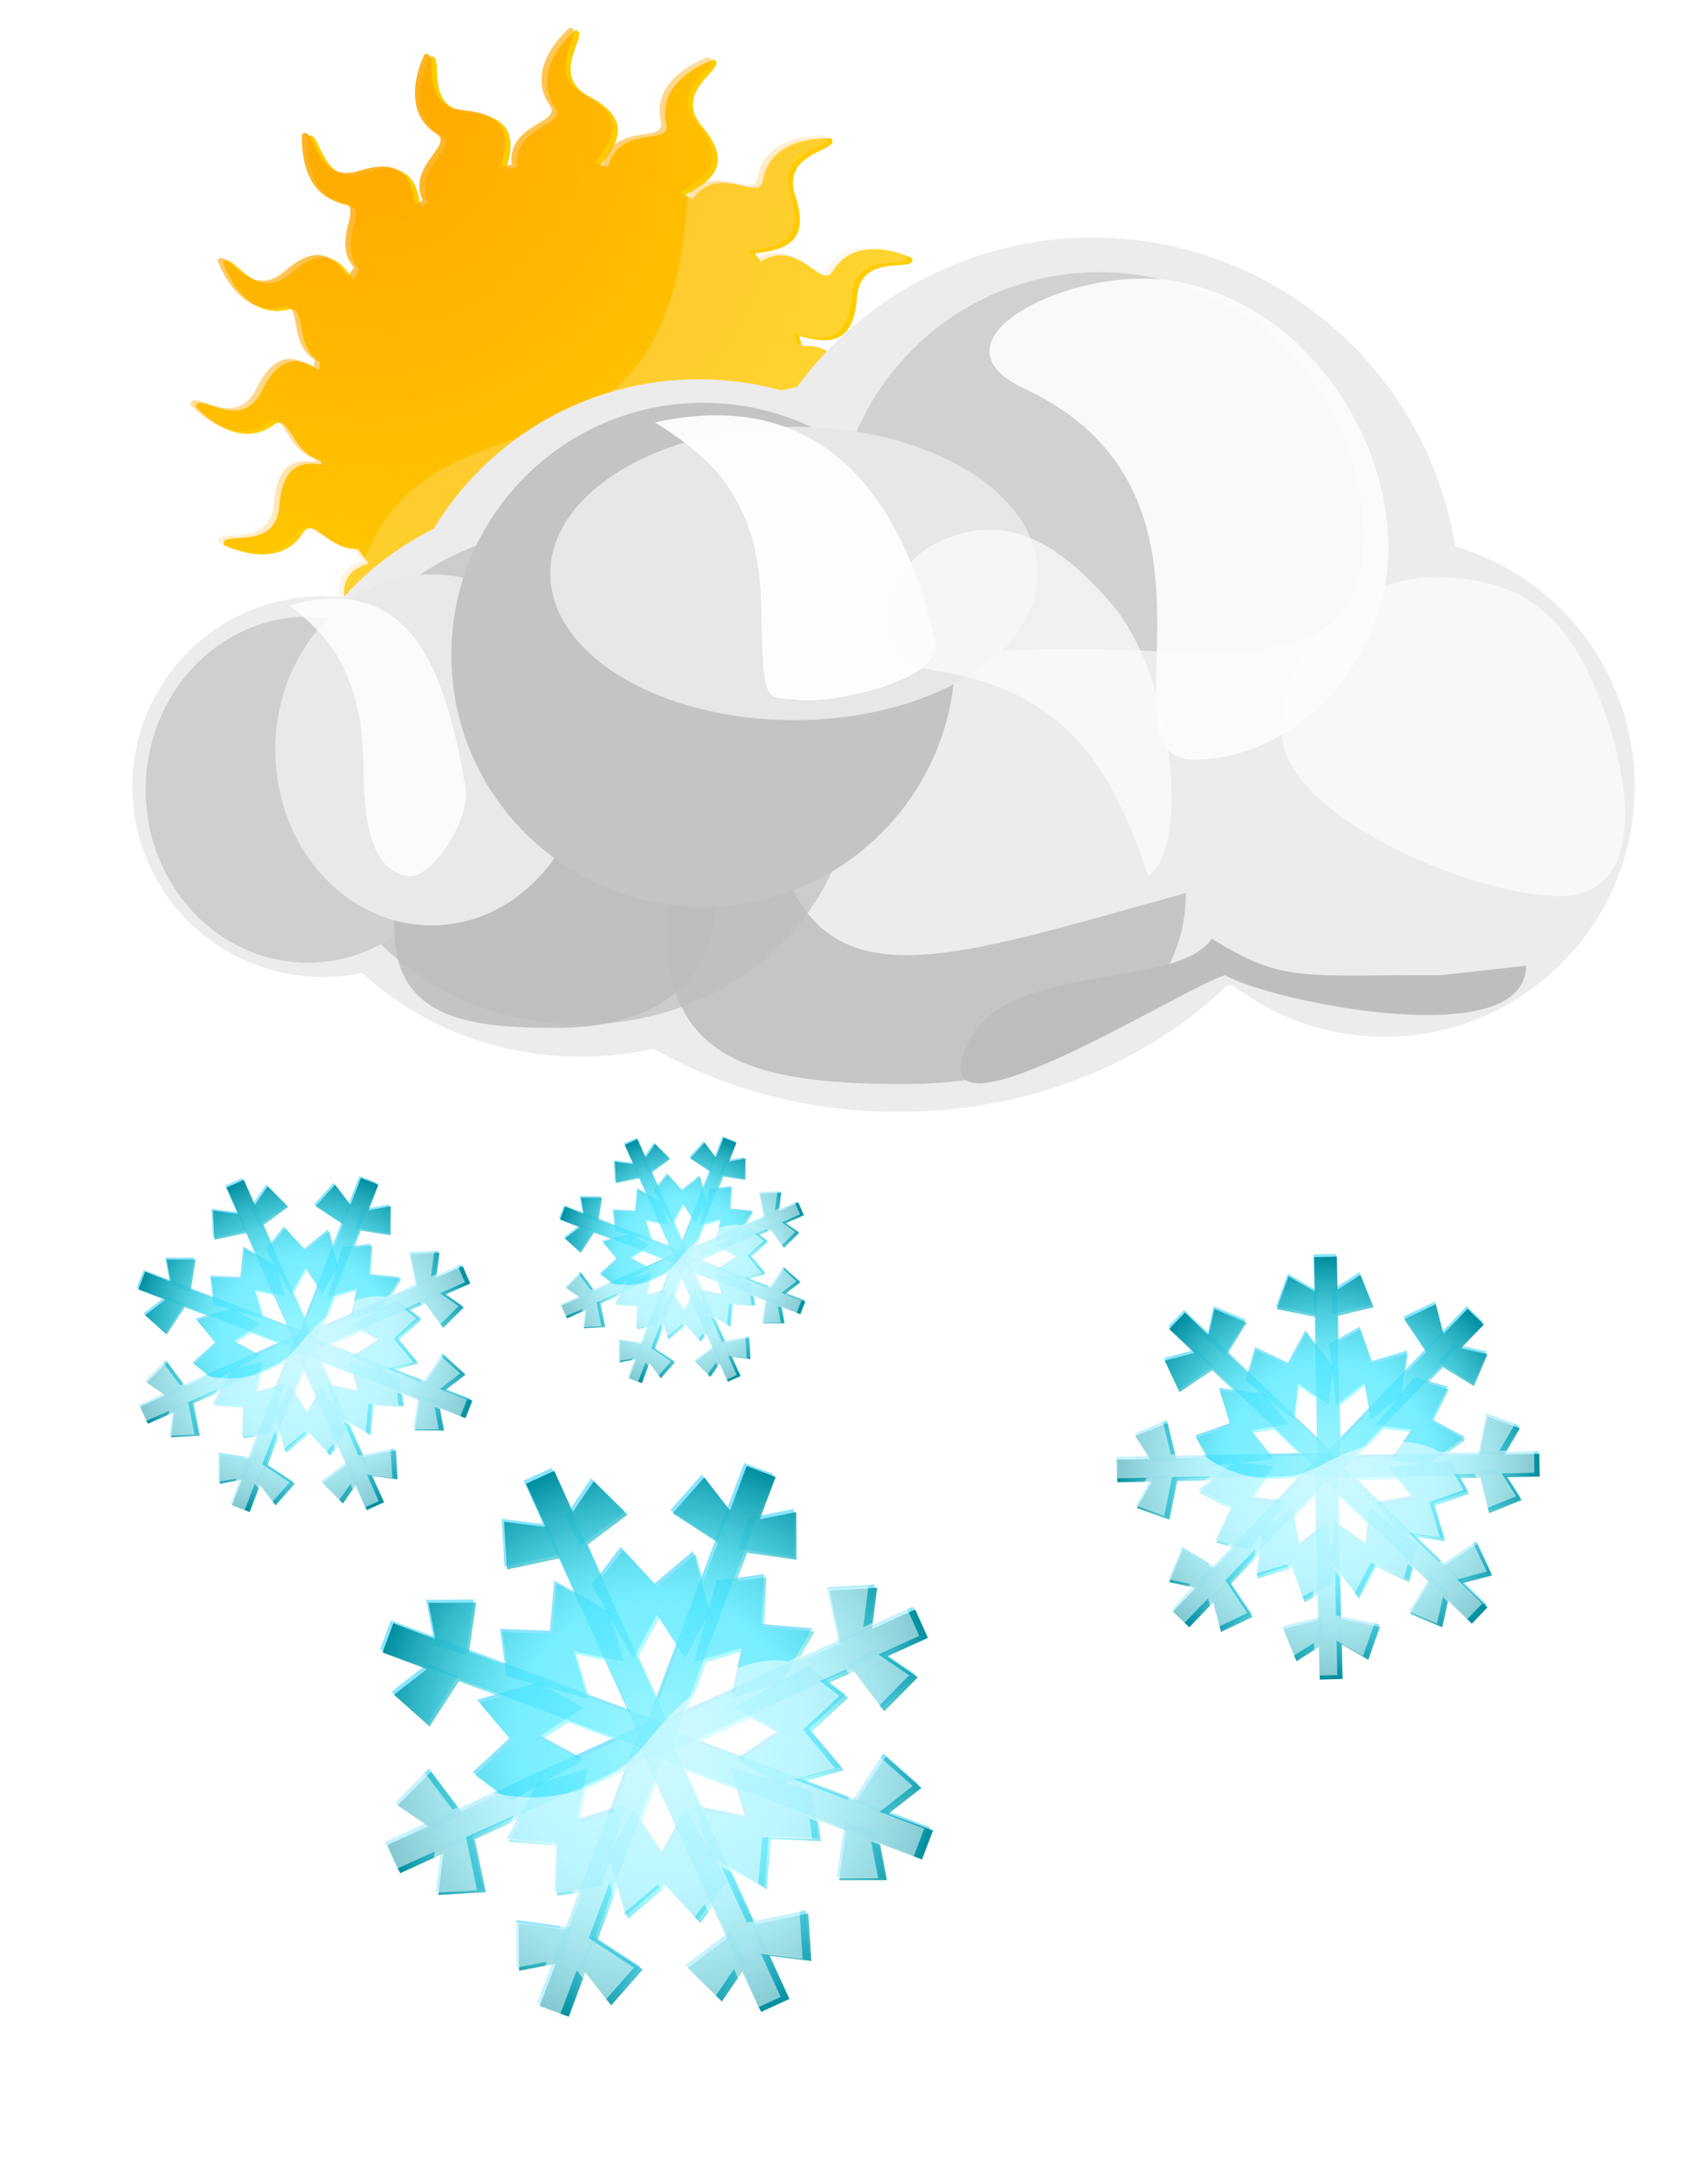 <svg width="21" height="27" viewBox="0 0 21 27" fill="none" xmlns="http://www.w3.org/2000/svg">
<g filter="url(#filter0_f_2_2469)">
<path d="M10.024 5.072C10.024 6.761 8.654 8.131 6.964 8.131C5.274 8.131 3.904 6.761 3.904 5.072C3.904 3.382 5.274 2.012 6.964 2.012C8.654 2.012 10.024 3.382 10.024 5.072V5.072Z" fill="#FFCC00"/>
<path d="M7.114 0.372C7.114 0.372 6.534 0.854 6.866 1.333C7.053 1.601 6.07 1.537 6.501 2.404C6.587 2.575 7.436 3.15 7.138 2.708C6.84 2.267 8.279 1.718 7.29 1.195C6.761 0.915 7.328 0.394 7.114 0.372L7.114 0.372Z" fill="#FFCC00"/>
<path d="M8.829 0.736C8.829 0.736 8.111 0.967 8.241 1.535C8.313 1.854 7.426 1.427 7.502 2.393C7.517 2.583 8.091 3.433 7.979 2.912C7.867 2.392 9.407 2.42 8.685 1.566C8.299 1.109 9.02 0.836 8.829 0.736H8.829Z" fill="#FFCC00"/>
<path d="M10.279 1.709C10.279 1.709 9.527 1.657 9.436 2.232C9.385 2.555 8.719 1.828 8.431 2.753C8.374 2.936 8.59 3.938 8.68 3.413C8.771 2.888 10.189 3.487 9.837 2.426C9.649 1.858 10.419 1.873 10.279 1.709L10.279 1.709Z" fill="#FFCC00"/>
<path d="M11.279 3.19C11.279 3.19 10.603 2.855 10.3 3.352C10.13 3.632 9.791 2.707 9.173 3.453C9.051 3.6 8.87 4.609 9.153 4.158C9.436 3.707 10.52 4.8 10.598 3.685C10.639 3.088 11.346 3.394 11.279 3.19L11.279 3.19Z" fill="#FFCC00"/>
<path d="M11.642 4.964C11.642 4.964 11.147 4.394 10.676 4.737C10.411 4.929 10.454 3.945 9.596 4.395C9.427 4.484 8.871 5.345 9.306 5.038C9.741 4.731 10.321 6.157 10.822 5.158C11.091 4.623 11.624 5.178 11.642 4.964H11.642Z" fill="#FFCC00"/>
<path d="M11.299 6.727C11.299 6.727 11.059 6.011 10.493 6.148C10.175 6.224 10.591 5.331 9.626 5.42C9.435 5.437 8.593 6.021 9.112 5.903C9.632 5.785 9.622 7.325 10.467 6.593C10.92 6.201 11.201 6.918 11.299 6.727V6.727Z" fill="#FFCC00"/>
<path d="M10.311 8.222C10.311 8.222 10.362 7.469 9.786 7.379C9.463 7.329 10.188 6.662 9.263 6.376C9.08 6.319 8.078 6.537 8.604 6.627C9.129 6.716 8.533 8.135 9.593 7.781C10.161 7.591 10.147 8.361 10.311 8.222V8.222Z" fill="#FFCC00"/>
<path d="M8.74 9.263C8.74 9.263 9.088 8.594 8.596 8.281C8.321 8.106 9.252 7.785 8.518 7.152C8.373 7.027 7.368 6.826 7.814 7.118C8.259 7.41 7.145 8.472 8.259 8.572C8.855 8.626 8.534 9.326 8.74 9.263L8.74 9.263Z" fill="#FFCC00"/>
<path d="M7.032 9.591C7.032 9.591 7.604 9.098 7.263 8.626C7.072 8.361 8.055 8.408 7.608 7.548C7.52 7.378 6.661 6.82 6.967 7.256C7.272 7.692 5.844 8.266 6.841 8.771C7.375 9.041 6.818 9.573 7.032 9.591V9.591Z" fill="#FFCC00"/>
<path d="M5.335 9.267C5.335 9.267 6.047 9.02 5.905 8.455C5.824 8.138 6.722 8.544 6.623 7.58C6.603 7.39 6.01 6.554 6.134 7.072C6.258 7.59 4.718 7.598 5.459 8.435C5.856 8.883 5.142 9.172 5.335 9.268L5.335 9.267Z" fill="#FFCC00"/>
<path d="M3.907 8.37C3.907 8.37 4.661 8.395 4.73 7.817C4.77 7.493 5.461 8.194 5.715 7.259C5.765 7.074 5.512 6.081 5.442 6.609C5.371 7.137 3.931 6.59 4.322 7.638C4.531 8.199 3.761 8.212 3.907 8.37H3.907Z" fill="#FFCC00"/>
<path d="M5.319 0.701C5.319 0.701 4.971 1.371 5.463 1.683C5.739 1.858 4.809 2.18 5.543 2.812C5.688 2.937 6.693 3.136 6.247 2.845C5.801 2.554 6.914 1.49 5.801 1.392C5.204 1.339 5.524 0.638 5.319 0.701L5.319 0.701Z" fill="#FFCC00"/>
<path d="M3.803 1.69C3.803 1.69 3.74 2.442 4.314 2.541C4.636 2.596 3.901 3.252 4.822 3.552C5.004 3.612 6.009 3.409 5.485 3.312C4.962 3.215 5.579 1.804 4.514 2.142C3.943 2.323 3.968 1.553 3.803 1.69L3.803 1.69Z" fill="#FFCC00"/>
<path d="M2.759 3.251C2.759 3.251 3.001 3.966 3.567 3.827C3.884 3.749 3.472 4.644 4.436 4.552C4.627 4.534 5.467 3.947 4.948 4.067C4.429 4.187 4.433 2.647 3.591 3.382C3.14 3.775 2.856 3.059 2.759 3.251V3.251Z" fill="#FFCC00"/>
<path d="M2.422 5.031C2.422 5.031 2.921 5.597 3.389 5.251C3.652 5.057 3.616 6.041 4.471 5.585C4.64 5.495 5.189 4.63 4.757 4.94C4.324 5.251 3.734 3.828 3.24 4.831C2.975 5.368 2.437 4.816 2.422 5.031L2.422 5.031Z" fill="#FFCC00"/>
<path d="M2.77 6.739C2.77 6.739 3.443 7.079 3.75 6.584C3.922 6.306 4.254 7.233 4.878 6.493C5.001 6.346 5.191 5.339 4.904 5.788C4.617 6.237 3.542 5.135 3.455 6.25C3.409 6.846 2.705 6.534 2.77 6.739L2.77 6.739Z" fill="#FFCC00"/>
</g>
<path d="M7.047 0.342C7.047 0.342 6.467 0.823 6.799 1.302C6.957 1.529 6.276 1.518 6.326 2.036C6.281 2.045 6.237 2.054 6.193 2.064C6.288 1.731 6.318 1.413 5.732 1.362C5.136 1.309 5.457 0.607 5.251 0.67C5.251 0.67 4.904 1.341 5.396 1.653C5.624 1.797 5.031 2.042 5.227 2.478C5.196 2.498 5.165 2.518 5.135 2.539C5.091 2.215 4.982 1.941 4.446 2.111C3.875 2.292 3.901 1.523 3.736 1.66C3.736 1.66 3.673 2.413 4.246 2.511C4.504 2.555 4.087 2.981 4.378 3.304C4.35 3.344 4.325 3.385 4.299 3.426C4.134 3.169 3.925 3.001 3.523 3.351C3.072 3.744 2.788 3.03 2.691 3.221C2.691 3.221 2.933 3.935 3.499 3.796C3.743 3.737 3.558 4.25 3.895 4.45C3.889 4.481 3.883 4.513 3.878 4.544C3.639 4.39 3.395 4.348 3.172 4.801C2.907 5.338 2.37 4.786 2.355 5C2.355 5 2.854 5.566 3.322 5.22C3.518 5.076 3.547 5.583 3.901 5.665C3.904 5.681 3.909 5.697 3.912 5.712C3.649 5.67 3.426 5.737 3.388 6.219C3.341 6.816 2.637 6.503 2.702 6.708C2.702 6.708 3.376 7.049 3.683 6.554C3.808 6.352 4.016 6.785 4.361 6.753C4.403 6.815 4.448 6.875 4.494 6.933C4.25 7.009 4.092 7.167 4.256 7.608C4.465 8.168 3.693 8.182 3.839 8.34C3.839 8.34 4.594 8.364 4.663 7.786C4.692 7.552 5.06 7.853 5.358 7.687C5.362 7.689 5.366 7.69 5.37 7.692C5.171 7.85 5.082 8.054 5.392 8.404C5.789 8.852 5.074 9.141 5.266 9.236C5.266 9.236 5.98 8.989 5.838 8.425C5.779 8.193 6.243 8.347 6.457 8.07C6.471 8.072 6.485 8.072 6.499 8.074C6.365 8.298 6.35 8.525 6.775 8.74C7.309 9.011 6.75 9.544 6.965 9.561C6.965 9.561 7.536 9.068 7.196 8.596C7.052 8.396 7.572 8.373 7.648 8.008C7.664 8.004 7.678 7.999 7.693 7.995C7.642 8.266 7.698 8.497 8.191 8.541C8.787 8.595 8.467 9.295 8.672 9.233C8.672 9.233 9.021 8.563 8.529 8.25C8.314 8.113 8.834 7.889 8.723 7.495C8.763 7.465 8.804 7.435 8.843 7.403C8.899 7.694 9.031 7.916 9.525 7.751C10.093 7.561 10.079 8.332 10.243 8.192C10.243 8.192 10.294 7.438 9.718 7.349C9.457 7.308 9.881 6.864 9.561 6.545C9.577 6.516 9.593 6.489 9.608 6.46C9.775 6.733 9.984 6.924 10.4 6.563C10.853 6.172 11.133 6.888 11.231 6.697C11.231 6.697 10.991 5.982 10.425 6.118C10.16 6.182 10.405 5.57 9.933 5.418C9.937 5.381 9.941 5.344 9.944 5.307C10.214 5.512 10.496 5.646 10.755 5.128C11.024 4.593 11.557 5.149 11.574 4.935C11.574 4.935 11.08 4.365 10.609 4.707C10.383 4.871 10.381 4.179 9.852 4.253C9.84 4.209 9.83 4.164 9.816 4.121C10.158 4.215 10.488 4.252 10.53 3.654C10.572 3.057 11.279 3.364 11.212 3.16C11.212 3.16 10.536 2.826 10.233 3.323C10.086 3.564 9.813 2.908 9.343 3.205C9.316 3.169 9.29 3.135 9.262 3.101C9.623 3.059 9.962 2.977 9.769 2.395C9.581 1.827 10.352 1.843 10.213 1.679C10.213 1.679 9.46 1.626 9.369 2.202C9.325 2.481 8.819 1.974 8.498 2.434C8.468 2.416 8.438 2.397 8.407 2.38C8.727 2.206 9.014 2.004 8.618 1.535C8.232 1.077 8.953 0.806 8.762 0.706C8.762 0.706 8.043 0.937 8.173 1.505C8.235 1.779 7.589 1.502 7.455 2.034C7.421 2.028 7.388 2.021 7.354 2.016C7.581 1.738 7.759 1.448 7.224 1.165C6.695 0.885 7.261 0.364 7.047 0.342L7.047 0.342Z" fill="url(#paint0_radial_2_2469)"/>
<g opacity="0.181">
<path d="M4.497 6.935C4.252 7.01 4.094 7.169 4.258 7.609C4.467 8.17 3.695 8.184 3.841 8.342C3.841 8.342 4.596 8.366 4.666 7.788C4.694 7.554 5.063 7.855 5.361 7.688C5.364 7.69 5.368 7.692 5.372 7.694C5.173 7.852 5.085 8.056 5.395 8.406C5.791 8.854 5.076 9.143 5.269 9.238C5.269 9.238 5.983 8.991 5.84 8.427C5.781 8.195 6.245 8.349 6.46 8.072C6.473 8.074 6.487 8.074 6.501 8.075C6.367 8.3 6.352 8.527 6.777 8.742C7.311 9.013 6.753 9.546 6.967 9.563C6.967 9.563 7.539 9.07 7.198 8.598C7.054 8.398 7.574 8.375 7.651 8.01C7.666 8.006 7.681 8.001 7.696 7.996C7.644 8.268 7.701 8.499 8.194 8.543C8.79 8.597 8.469 9.297 8.675 9.235C8.675 9.235 9.023 8.565 8.532 8.252C8.317 8.115 8.837 7.891 8.726 7.497C8.766 7.467 8.807 7.437 8.846 7.405C8.902 7.696 9.033 7.917 9.528 7.752C10.095 7.563 10.082 8.334 10.245 8.194C10.245 8.194 10.297 7.44 9.721 7.35C9.46 7.309 9.884 6.866 9.563 6.546C9.579 6.518 9.595 6.49 9.61 6.462C9.777 6.734 9.987 6.926 10.403 6.565C10.856 6.173 11.136 6.89 11.234 6.698C11.234 6.698 10.994 5.983 10.428 6.12C10.162 6.184 10.408 5.571 9.935 5.419C9.94 5.382 9.944 5.345 9.947 5.308C10.217 5.514 10.499 5.647 10.758 5.13C11.027 4.595 11.56 5.15 11.578 4.936C11.578 4.936 11.083 4.366 10.612 4.709C10.386 4.873 10.384 4.181 9.855 4.254C9.843 4.21 9.833 4.166 9.819 4.123C10.161 4.216 10.491 4.253 10.533 3.655C10.575 3.058 11.282 3.365 11.215 3.161C11.215 3.161 10.539 2.827 10.236 3.324C10.089 3.565 9.816 2.909 9.346 3.206C9.319 3.17 9.293 3.136 9.265 3.102C9.626 3.06 9.965 2.978 9.772 2.396C9.584 1.828 10.355 1.844 10.216 1.68C10.216 1.68 9.463 1.627 9.372 2.203C9.328 2.482 8.822 1.975 8.5 2.435C8.277 6.389 5.403 4.578 4.497 6.935L4.497 6.935Z" fill="white"/>
</g>
<g filter="url(#filter1_f_2_2469)">
<path d="M18.055 7.479C18.055 9.988 16.021 12.021 13.513 12.021C11.004 12.021 8.97 9.988 8.97 7.479C8.97 4.97 11.004 2.937 13.513 2.937C16.021 2.937 18.055 4.97 18.055 7.479V7.479Z" fill="#ECECEC"/>
<path d="M16.497 9.203C16.497 11.711 14.083 13.745 11.106 13.745C8.128 13.745 5.715 11.711 5.715 9.203C5.715 6.694 8.128 4.66 11.106 4.66C14.083 4.66 16.497 6.694 16.497 9.203V9.203Z" fill="#ECECEC"/>
<path d="M12.473 8.519C12.473 10.635 10.758 12.35 8.642 12.35C6.526 12.35 4.811 10.635 4.811 8.519C4.811 6.403 6.526 4.688 8.642 4.688C10.758 4.688 12.473 6.403 12.473 8.519V8.519Z" fill="#ECECEC"/>
<path d="M10.98 9.586C10.98 11.506 9.281 13.062 7.184 13.062C5.087 13.062 3.388 11.506 3.388 9.586C3.388 7.667 5.087 6.111 7.184 6.111C9.281 6.111 10.98 7.667 10.98 9.586V9.586Z" fill="#ECECEC"/>
<path d="M6.344 9.723C6.344 11.023 5.29 12.076 3.99 12.076C2.691 12.076 1.637 11.023 1.637 9.723C1.637 8.423 2.691 7.37 3.99 7.37C5.29 7.37 6.344 8.423 6.344 9.723V9.723Z" fill="#ECECEC"/>
<path d="M20.217 9.723C20.217 11.431 18.833 12.815 17.125 12.815C15.417 12.815 14.033 11.431 14.033 9.723C14.033 8.015 15.417 6.631 17.125 6.631C18.833 6.631 20.217 8.015 20.217 9.723V9.723Z" fill="#ECECEC"/>
<path d="M18.493 9.094C18.493 10.802 17.109 12.186 15.401 12.186C13.693 12.186 12.309 10.802 12.309 9.094C12.309 7.386 13.693 6.002 15.401 6.002C17.109 6.002 18.493 7.386 18.493 9.094V9.094Z" fill="#ECECEC"/>
<g filter="url(#filter2_f_2_2469)">
<path d="M19.793 8.655C20.204 9.72 20.337 11.078 19.287 11.078C18.236 11.078 15.852 10.089 15.852 9.039C15.852 7.988 16.703 7.136 17.754 7.136C18.805 7.136 19.383 7.591 19.793 8.655H19.793Z" fill="#F8F8F8"/>
</g>
<g filter="url(#filter3_f_2_2469)">
<path d="M16.862 6.631C16.862 8.435 15.031 8.021 13.227 8.021C11.422 8.021 10.327 8.435 10.327 6.631C10.327 4.826 11.79 3.364 13.595 3.364C15.399 3.364 16.862 4.826 16.862 6.631H16.862Z" fill="#D1D1D1"/>
</g>
<g filter="url(#filter4_f_2_2469)">
<path d="M10.548 9.586C10.548 11.287 9.042 12.665 7.184 12.665C5.327 12.665 3.821 11.287 3.821 9.586C3.821 7.886 5.327 6.508 7.184 6.508C9.042 6.508 10.548 7.886 10.548 9.586V9.586Z" fill="#CCCCCC"/>
</g>
<g filter="url(#filter5_f_2_2469)">
<path d="M5.811 9.762C5.811 10.943 4.913 11.9 3.806 11.9C2.699 11.9 1.801 10.943 1.801 9.762C1.801 8.581 2.699 7.624 3.806 7.624C4.913 7.624 5.811 8.581 5.811 9.762V9.762Z" fill="#CFCFCF"/>
</g>
<g opacity="0.868" filter="url(#filter6_f_2_2469)">
<path d="M8.851 11.109C8.851 12.225 7.997 12.707 6.881 12.707C5.764 12.707 4.876 12.581 4.876 11.464C4.876 10.348 5.595 10.323 6.711 10.323C7.828 10.323 8.851 9.992 8.851 11.109Z" fill="#BDBDBD"/>
</g>
<g opacity="0.815" filter="url(#filter7_f_2_2469)">
<path d="M14.665 11.04C14.665 12.689 12.861 13.4 11.212 13.4C9.563 13.4 8.251 13.214 8.251 11.565C8.251 9.916 9.125 9.115 9.666 10.673C10.27 12.414 11.801 11.829 14.665 11.04L14.665 11.04Z" fill="#BDBDBD"/>
</g>
<g filter="url(#filter8_f_2_2469)">
<path d="M7.269 9.269C7.269 10.468 6.404 11.439 5.337 11.439C4.27 11.439 3.405 10.468 3.405 9.269C3.405 8.071 4.27 7.099 5.337 7.099C6.404 7.099 7.269 8.071 7.269 9.269V9.269Z" fill="#E9E9E9"/>
</g>
<g filter="url(#filter9_f_2_2469)">
<path d="M11.814 8.095C11.814 9.816 10.419 11.211 8.698 11.211C6.977 11.211 5.582 9.816 5.582 8.095C5.582 6.374 6.977 4.979 8.698 4.979C10.419 4.979 11.814 6.374 11.814 8.095V8.095Z" fill="#C4C4C4"/>
</g>
<g filter="url(#filter10_f_2_2469)">
<path d="M12.834 7.089C12.834 8.09 11.485 8.902 9.82 8.902C8.156 8.902 6.806 8.09 6.806 7.089C6.806 6.088 8.156 5.276 9.82 5.276C11.485 5.276 12.834 6.088 12.834 7.089V7.089Z" fill="#E7E7E7"/>
</g>
<g opacity="0.819" filter="url(#filter11_f_2_2469)">
<path d="M4.197 8.157C4.396 8.528 4.492 8.893 4.498 9.569C4.509 10.62 4.804 10.783 5.049 10.832C5.304 10.884 5.82 10.166 5.759 9.737C5.524 8.412 5.157 7.045 3.578 7.483C3.578 7.483 3.998 7.786 4.197 8.157L4.197 8.157Z" fill="white"/>
</g>
<g opacity="0.938" filter="url(#filter12_f_2_2469)">
<path d="M17.171 6.771C17.171 8.186 16.015 9.391 14.764 9.391C13.513 9.391 15.507 6.129 12.666 4.802C11.383 4.203 13.279 3.263 14.512 3.473C16.119 3.746 17.171 5.355 17.171 6.771V6.771Z" fill="#FCFCFC"/>
</g>
<g opacity="0.971" filter="url(#filter13_f_2_2469)">
<path d="M18.873 11.938C18.873 13.047 15.663 12.364 15.154 12.055C14.684 12.172 11.247 14.368 11.982 12.871C12.471 11.876 14.563 12.245 14.986 11.602C15.873 12.159 16.106 12.047 17.828 12.054L18.873 11.938L18.873 11.938Z" fill="#BDBDBD"/>
</g>
<g opacity="0.922" filter="url(#filter14_f_2_2469)">
<path d="M8.985 5.989C9.27 6.412 9.407 6.828 9.417 7.597C9.431 8.795 9.506 8.594 9.857 8.65C10.222 8.709 11.657 8.433 11.569 7.944C11.234 6.435 10.36 4.723 8.099 5.222C8.099 5.222 8.7 5.567 8.985 5.99L8.985 5.989Z" fill="white"/>
</g>
<g opacity="0.724" filter="url(#filter15_f_2_2469)">
<path d="M13.758 7.476C14.475 8.315 14.743 10.403 14.205 10.837C13.751 9.5 13.219 8.553 11.558 8.287C10.621 8.136 10.929 7.045 11.553 6.728C12.367 6.314 13.04 6.636 13.757 7.476L13.758 7.476Z" fill="#FCFCFC"/>
</g>
</g>
<g filter="url(#filter16_f_2_2469)">
<g filter="url(#filter17_f_2_2469)">
<path d="M9.204 18.085L9.563 18.22L8.307 21.565L7.948 21.43L9.204 18.085Z" fill="#00C7FF" fill-opacity="0.464"/>
<path d="M9.252 18.763L9.818 18.654L9.821 19.244L9.133 19.147L9.252 18.763L9.252 18.763Z" fill="#00C7FF" fill-opacity="0.464"/>
<path d="M9.034 18.681L8.68 18.227L8.289 18.669L8.871 19.047L9.034 18.681L9.034 18.681Z" fill="#00C7FF" fill-opacity="0.464"/>
<path d="M11.289 19.86L11.448 20.209L8.194 21.687L8.035 21.337L11.289 19.86Z" fill="#00C7FF" fill-opacity="0.464"/>
<path d="M10.844 20.374L11.32 20.696L10.905 21.116L10.488 20.561L10.844 20.374L10.844 20.374Z" fill="#00C7FF" fill-opacity="0.464"/>
<path d="M10.747 20.16L10.818 19.589L10.229 19.625L10.373 20.305L10.747 20.16L10.747 20.16Z" fill="#00C7FF" fill-opacity="0.464"/>
<path d="M11.508 22.589L11.373 22.948L8.027 21.692L8.162 21.333L11.508 22.589Z" fill="#00C7FF" fill-opacity="0.464"/>
<path d="M10.83 22.637L10.938 23.203L10.349 23.206L10.446 22.518L10.83 22.637L10.83 22.637Z" fill="#00C7FF" fill-opacity="0.464"/>
<path d="M10.912 22.419L11.366 22.065L10.924 21.674L10.545 22.256L10.912 22.419L10.912 22.419Z" fill="#00C7FF" fill-opacity="0.464"/>
<path d="M9.733 24.674L9.384 24.832L7.906 21.579L8.256 21.42L9.733 24.674Z" fill="#00C7FF" fill-opacity="0.464"/>
<path d="M9.219 24.229L8.897 24.705L8.477 24.29L9.032 23.873L9.219 24.229L9.219 24.229Z" fill="#00C7FF" fill-opacity="0.464"/>
<path d="M9.432 24.132L10.004 24.203L9.967 23.614L9.288 23.758L9.432 24.132L9.432 24.132Z" fill="#00C7FF" fill-opacity="0.464"/>
<path d="M7.004 24.893L6.644 24.758L7.901 21.413L8.26 21.548L7.004 24.893Z" fill="#00C7FF" fill-opacity="0.464"/>
<path d="M6.955 24.215L6.39 24.324L6.387 23.734L7.074 23.831L6.955 24.215L6.955 24.215Z" fill="#00C7FF" fill-opacity="0.464"/>
<path d="M7.174 24.298L7.528 24.752L7.919 24.31L7.337 23.931L7.174 24.298L7.174 24.298Z" fill="#00C7FF" fill-opacity="0.464"/>
<path d="M4.919 23.119L4.76 22.769L8.014 21.291L8.173 21.641L4.919 23.119Z" fill="#00C7FF" fill-opacity="0.464"/>
<path d="M5.364 22.605L4.888 22.282L5.303 21.863L5.72 22.418L5.364 22.605L5.364 22.605Z" fill="#00C7FF" fill-opacity="0.464"/>
<path d="M5.461 22.818L5.39 23.389L5.979 23.353L5.835 22.673L5.461 22.818L5.461 22.818Z" fill="#00C7FF" fill-opacity="0.464"/>
<path d="M4.7 20.389L4.835 20.03L8.18 21.286L8.045 21.645L4.7 20.389Z" fill="#00C7FF" fill-opacity="0.464"/>
<path d="M5.378 20.341L5.269 19.776L5.859 19.772L5.762 20.46L5.378 20.341L5.378 20.341Z" fill="#00C7FF" fill-opacity="0.464"/>
<path d="M5.295 20.559L4.842 20.913L5.283 21.304L5.662 20.722L5.295 20.559L5.295 20.559Z" fill="#00C7FF" fill-opacity="0.464"/>
<path d="M6.475 18.304L6.824 18.146L8.302 21.399L7.952 21.558L6.475 18.304Z" fill="#00C7FF" fill-opacity="0.464"/>
<path d="M6.988 18.75L7.311 18.273L7.731 18.688L7.175 19.105L6.988 18.75L6.988 18.75Z" fill="#00C7FF" fill-opacity="0.464"/>
<path d="M6.775 18.846L6.204 18.775L6.24 19.364L6.92 19.22L6.775 18.846L6.775 18.846Z" fill="#00C7FF" fill-opacity="0.464"/>
<path d="M8.863 19.538L9.447 19.459L9.423 20.076L10.043 20.129L9.664 20.803L9.042 20.992L9.17 20.37L8.581 20.547L8.863 19.538L8.863 19.538Z" fill="#00C7FF" fill-opacity="0.464"/>
<path d="M9.992 20.593L10.46 20.951L10.007 21.37L10.408 21.846L9.664 22.055L9.09 21.748L9.621 21.399L9.079 21.107L9.992 20.593L9.992 20.593Z" fill="#00C7FF" fill-opacity="0.464"/>
<path d="M10.044 22.138L10.122 22.722L9.506 22.698L9.453 23.318L8.778 22.939L8.59 22.316L9.211 22.445L9.035 21.855L10.044 22.138L10.044 22.138Z" fill="#00C7FF" fill-opacity="0.464"/>
<path d="M8.988 23.267L8.631 23.735L8.212 23.282L7.736 23.683L7.527 22.938L7.834 22.365L8.182 22.895L8.475 22.354L8.988 23.267L8.988 23.267Z" fill="#00C7FF" fill-opacity="0.464"/>
<path d="M7.444 23.319L6.86 23.397L6.884 22.78L6.264 22.727L6.642 22.053L7.265 21.864L7.136 22.486L7.726 22.31L7.444 23.319L7.444 23.319Z" fill="#00C7FF" fill-opacity="0.464"/>
<path d="M6.315 22.263L5.846 21.906L6.3 21.487L5.898 21.011L6.643 20.802L7.217 21.109L6.686 21.457L7.228 21.75L6.315 22.263L6.315 22.263Z" fill="#00C7FF" fill-opacity="0.464"/>
<path d="M6.263 20.718L6.185 20.135L6.801 20.159L6.854 19.538L7.529 19.917L7.717 20.54L7.095 20.411L7.272 21.001L6.263 20.718L6.263 20.718Z" fill="#00C7FF" fill-opacity="0.464"/>
<path d="M7.319 19.59L7.676 19.121L8.095 19.574L8.571 19.173L8.78 19.918L8.473 20.492L8.124 19.961L7.832 20.503L7.319 19.59L7.319 19.59Z" fill="#00C7FF" fill-opacity="0.464"/>
</g>
<path d="M9.593 18.258L9.234 18.122L9.029 18.672L8.711 18.263L8.319 18.706L8.879 19.071L8.699 19.551L8.602 19.212L8.126 19.612L7.705 19.159L7.45 19.495L7.269 19.095L7.761 18.724L7.343 18.311L7.085 18.69L6.855 18.182L6.505 18.342L6.748 18.876L6.234 18.811L6.27 19.402L6.924 19.263L7.126 19.712L6.885 19.575L6.831 20.197L6.215 20.173L6.271 20.594L5.802 20.419L5.889 19.811L5.299 19.813L5.385 20.262L4.865 20.066L4.731 20.427L5.28 20.633L4.872 20.95L5.312 21.342L5.677 20.782L6.186 20.974L5.929 21.047L6.33 21.523L5.877 21.944L6.182 22.177L5.704 22.393L5.333 21.901L4.917 22.318L5.298 22.577L4.791 22.807L4.949 23.156L5.484 22.913L5.421 23.425L6.009 23.391L5.872 22.735L6.462 22.469L6.294 22.765L6.914 22.818L6.89 23.434L7.202 23.393L7.026 23.857L6.417 23.772L6.42 24.362L6.872 24.275L6.674 24.797L7.034 24.93L7.239 24.381L7.559 24.79L7.949 24.346L7.389 23.981L7.648 23.295L7.766 23.721L8.242 23.32L8.661 23.773L8.821 23.564L8.999 23.957L8.507 24.328L8.928 24.742L9.184 24.366L9.413 24.87L9.763 24.71L9.52 24.177L10.034 24.241L9.997 23.652L9.344 23.79L9.032 23.102L9.482 23.355L9.535 22.735L10.154 22.759L10.118 22.505L10.466 22.633L10.378 23.244L10.969 23.241L10.883 22.79L11.403 22.986L11.539 22.628L10.987 22.421L11.396 22.102L10.955 21.713L10.591 22.27L9.934 22.024L10.438 21.883L10.038 21.407L10.49 20.988L10.249 20.805L10.566 20.663L10.936 21.155L11.351 20.734L10.972 20.476L11.476 20.247L11.319 19.896L10.784 20.139L10.848 19.627L10.259 19.664L10.397 20.315L9.851 20.563L10.074 20.168L9.452 20.114L9.478 19.498L9.109 19.547L9.24 19.195L9.851 19.281L9.847 18.692L9.396 18.78L9.593 18.258L9.593 18.258ZM9.201 20.407L9.097 20.905L8.496 21.18L8.732 20.549L9.201 20.407L9.201 20.407ZM8.155 19.999L8.392 20.362L8.147 21.022L7.896 20.475L8.155 19.999L8.155 19.999ZM9.288 21.241L9.65 21.438L9.185 21.742L8.638 21.535L9.288 21.241L9.288 21.241ZM7.496 20.524L7.786 21.165L7.284 20.976L7.126 20.449L7.496 20.524L7.496 20.524ZM7.632 21.518L7.157 21.733L6.716 21.494L7.029 21.291L7.632 21.518L7.632 21.518ZM9.138 22.137L9.242 22.484L8.701 22.372L8.481 21.89L9.138 22.137ZM7.771 21.875L7.574 22.402L7.168 22.524L7.251 22.11L7.771 21.875L7.771 21.875ZM8.122 22.028L8.387 22.609L8.214 22.934L7.939 22.517L8.122 22.028Z" fill="url(#paint1_radial_2_2469)"/>
<path d="M6.075 22.152L5.596 22.368L5.225 21.876L4.81 22.294L5.19 22.552L4.683 22.782L4.841 23.131L5.376 22.889L5.313 23.401L5.901 23.366L5.764 22.711L6.354 22.444L6.187 22.741L6.806 22.794L6.783 23.41L7.094 23.369L6.918 23.832L6.309 23.747L6.312 24.338L6.764 24.25L6.567 24.772L6.926 24.906L7.132 24.356L7.451 24.765L7.841 24.322L7.281 23.957L7.54 23.271L7.659 23.697L8.135 23.296L8.553 23.748L8.713 23.539L8.892 23.932L8.399 24.303L8.82 24.718L9.077 24.341L9.306 24.846L9.655 24.685L9.412 24.152L9.926 24.217L9.889 23.628L9.236 23.765L8.924 23.077L9.375 23.33L9.428 22.711L10.046 22.735L10.01 22.48L10.358 22.609L10.27 23.219L10.861 23.217L10.775 22.766L11.295 22.962L11.431 22.603L10.879 22.397L11.288 22.077L10.847 21.688L10.483 22.246L9.826 21.999L10.331 21.858L9.93 21.382L10.382 20.964L10.141 20.78L10.458 20.638L10.829 21.13L11.243 20.709L10.864 20.452L11.369 20.223L11.212 19.872L10.676 20.114L10.74 19.602L10.151 19.639L10.289 20.29L9.743 20.538C9.743 20.538 8.946 20.335 8.026 21.503C7.221 22.525 6.075 22.152 6.075 22.152L6.075 22.152Z" fill="white" fill-opacity="0.514"/>
<g filter="url(#filter18_f_2_2469)">
<path d="M18.139 16.145L18.342 16.34L16.534 18.224L16.331 18.03L18.139 16.145Z" fill="#00C7FF" fill-opacity="0.464"/>
<path d="M17.976 16.615L18.387 16.705L18.219 17.102L17.786 16.838L17.976 16.615L17.976 16.615Z" fill="#00C7FF" fill-opacity="0.464"/>
<path d="M17.853 16.496L17.747 16.09L17.357 16.274L17.638 16.696L17.853 16.496L17.853 16.496Z" fill="#00C7FF" fill-opacity="0.464"/>
<path d="M19.027 17.938L19.033 18.219L16.422 18.273L16.417 17.992L19.027 17.938Z" fill="#00C7FF" fill-opacity="0.464"/>
<path d="M18.58 18.155L18.807 18.509L18.408 18.671L18.288 18.178L18.58 18.155L18.58 18.155Z" fill="#00C7FF" fill-opacity="0.464"/>
<path d="M18.577 17.984L18.789 17.621L18.384 17.476L18.284 17.973L18.577 17.984L18.577 17.984Z" fill="#00C7FF" fill-opacity="0.464"/>
<path d="M18.388 19.834L18.193 20.037L16.309 18.228L16.504 18.026L18.388 19.834Z" fill="#00C7FF" fill-opacity="0.464"/>
<path d="M17.918 19.671L17.828 20.082L17.431 19.914L17.695 19.481L17.918 19.671L17.918 19.671Z" fill="#00C7FF" fill-opacity="0.464"/>
<path d="M18.037 19.548L18.444 19.441L18.26 19.052L17.837 19.333L18.037 19.548L18.037 19.548Z" fill="#00C7FF" fill-opacity="0.464"/>
<path d="M16.595 20.722L16.314 20.728L16.261 18.117L16.541 18.111L16.595 20.722Z" fill="#00C7FF" fill-opacity="0.464"/>
<path d="M16.378 20.275L16.024 20.502L15.862 20.103L16.355 19.983L16.378 20.275L16.378 20.275Z" fill="#00C7FF" fill-opacity="0.464"/>
<path d="M16.549 20.272L16.912 20.484L17.058 20.078L16.56 19.979L16.549 20.272L16.549 20.272Z" fill="#00C7FF" fill-opacity="0.464"/>
<path d="M14.699 20.083L14.497 19.888L16.305 18.004L16.507 18.198L14.699 20.083Z" fill="#00C7FF" fill-opacity="0.464"/>
<path d="M14.862 19.613L14.451 19.523L14.619 19.126L15.053 19.39L14.862 19.613L14.862 19.613Z" fill="#00C7FF" fill-opacity="0.464"/>
<path d="M14.985 19.732L15.092 20.139L15.482 19.954L15.2 19.532L14.985 19.732L14.985 19.732Z" fill="#00C7FF" fill-opacity="0.464"/>
<path d="M13.811 18.29L13.805 18.009L16.416 17.956L16.422 18.236L13.811 18.29Z" fill="#00C7FF" fill-opacity="0.464"/>
<path d="M14.258 18.073L14.031 17.719L14.431 17.557L14.551 18.05L14.258 18.073L14.258 18.073Z" fill="#00C7FF" fill-opacity="0.464"/>
<path d="M14.261 18.244L14.049 18.607L14.455 18.753L14.554 18.255L14.261 18.244L14.261 18.244Z" fill="#00C7FF" fill-opacity="0.464"/>
<path d="M14.451 16.394L14.645 16.192L16.529 18L16.335 18.202L14.451 16.394Z" fill="#00C7FF" fill-opacity="0.464"/>
<path d="M14.92 16.557L15.01 16.146L15.407 16.314L15.143 16.747L14.92 16.557L14.92 16.557Z" fill="#00C7FF" fill-opacity="0.464"/>
<path d="M14.802 16.68L14.395 16.787L14.579 17.177L15.001 16.895L14.802 16.68L14.802 16.68Z" fill="#00C7FF" fill-opacity="0.464"/>
<path d="M16.243 15.506L16.524 15.5L16.578 18.111L16.297 18.117L16.243 15.506Z" fill="#00C7FF" fill-opacity="0.464"/>
<path d="M16.46 15.953L16.814 15.726L16.976 16.125L16.483 16.245L16.46 15.953L16.46 15.953Z" fill="#00C7FF" fill-opacity="0.464"/>
<path d="M16.289 15.956L15.926 15.744L15.781 16.15L16.278 16.249L16.289 15.956L16.289 15.956Z" fill="#00C7FF" fill-opacity="0.464"/>
<path d="M17.492 17.023L17.906 17.139L17.712 17.546L18.113 17.76L17.665 18.104L17.192 18.051L17.458 17.67L17.011 17.619L17.492 17.023L17.492 17.023Z" fill="#00C7FF" fill-opacity="0.464"/>
<path d="M17.945 18.057L18.157 18.432L17.732 18.583L17.864 19.018L17.303 18.944L17.007 18.572L17.463 18.491L17.184 18.139L17.945 18.057L17.945 18.057Z" fill="#00C7FF" fill-opacity="0.464"/>
<path d="M17.535 19.109L17.419 19.524L17.012 19.33L16.797 19.731L16.454 19.282L16.507 18.81L16.887 19.075L16.939 18.629L17.535 19.109L17.535 19.109Z" fill="#00C7FF" fill-opacity="0.464"/>
<path d="M16.5 19.563L16.125 19.774L15.975 19.349L15.539 19.481L15.614 18.921L15.985 18.624L16.066 19.081L16.419 18.802L16.5 19.563L16.5 19.563Z" fill="#00C7FF" fill-opacity="0.464"/>
<path d="M15.448 19.152L15.034 19.036L15.228 18.629L14.826 18.415L15.275 18.071L15.748 18.124L15.482 18.505L15.929 18.556L15.448 19.152L15.448 19.152Z" fill="#00C7FF" fill-opacity="0.464"/>
<path d="M14.995 18.118L14.783 17.743L15.208 17.592L15.076 17.157L15.637 17.231L15.933 17.603L15.476 17.684L15.756 18.036L14.995 18.118L14.995 18.118Z" fill="#00C7FF" fill-opacity="0.464"/>
<path d="M15.405 17.066L15.521 16.651L15.928 16.845L16.143 16.444L16.486 16.893L16.433 17.365L16.053 17.1L16.001 17.546L15.405 17.066L15.405 17.066Z" fill="#00C7FF" fill-opacity="0.464"/>
<path d="M16.44 16.612L16.815 16.401L16.965 16.826L17.401 16.694L17.326 17.254L16.955 17.551L16.874 17.094L16.521 17.373L16.44 16.612L16.44 16.612Z" fill="#00C7FF" fill-opacity="0.464"/>
</g>
<path d="M18.351 16.374L18.149 16.179L17.852 16.489L17.757 16.123L17.366 16.308L17.637 16.714L17.378 16.984L17.41 16.729L16.975 16.86L16.823 16.435L16.555 16.587L16.549 16.266L16.986 16.159L16.824 15.761L16.542 15.941L16.534 15.534L16.253 15.54L16.262 15.968L15.936 15.777L15.79 16.184L16.269 16.279L16.275 16.639L16.153 16.477L15.937 16.879L15.53 16.686L15.446 16.985L15.182 16.732L15.416 16.349L15.019 16.18L14.947 16.506L14.655 16.225L14.46 16.429L14.77 16.725L14.405 16.82L14.587 17.21L14.994 16.939L15.28 17.215L15.086 17.19L15.218 17.625L14.793 17.777L14.931 18.022L14.547 18.029L14.44 17.591L14.04 17.752L14.222 18.035L13.815 18.044L13.82 18.323L14.249 18.315L14.059 18.64L14.464 18.787L14.561 18.307L15.034 18.298L14.836 18.449L15.237 18.663L15.043 19.07L15.265 19.133L15.013 19.393L14.628 19.16L14.46 19.558L14.789 19.629L14.506 19.923L14.709 20.116L15.005 19.806L15.101 20.173L15.491 19.988L15.221 19.581L15.592 19.195L15.549 19.515L15.984 19.384L16.135 19.808L16.302 19.714L16.309 20.029L15.871 20.136L16.034 20.536L16.315 20.357L16.323 20.762L16.604 20.755L16.595 20.327L16.922 20.518L17.067 20.112L16.588 20.016L16.577 19.464L16.807 19.764L17.021 19.363L17.429 19.558L17.479 19.377L17.675 19.564L17.44 19.948L17.837 20.116L17.91 19.789L18.203 20.071L18.397 19.869L18.086 19.571L18.453 19.475L18.269 19.086L17.864 19.356L17.494 19.001L17.873 19.051L17.741 18.616L18.165 18.466L18.057 18.273L18.31 18.269L18.417 18.706L18.817 18.543L18.637 18.261L19.042 18.253L19.037 17.972L18.608 17.98L18.798 17.655L18.392 17.51L18.297 17.987L17.859 17.996L18.123 17.795L17.721 17.579L17.916 17.174L17.654 17.1L17.843 16.901L18.229 17.135L18.396 16.739L18.068 16.667L18.351 16.374L18.351 16.374ZM17.468 17.704L17.254 18.008L16.772 18.019L17.112 17.664L17.468 17.704L17.468 17.704ZM16.883 17.128L16.938 17.44L16.583 17.813L16.572 17.373L16.883 17.128L16.883 17.128ZM17.286 18.289L17.472 18.525L17.072 18.596L16.765 18.299L17.286 18.289L17.286 18.289ZM16.289 17.291L16.299 17.805L16.017 17.533L16.063 17.134L16.289 17.291L16.289 17.291ZM16.094 17.997L15.713 18.005L15.486 17.717L15.755 17.671L16.094 17.997L16.094 17.997ZM16.927 18.847L16.897 19.11L16.565 18.879L16.557 18.492L16.927 18.847ZM16.084 18.277L15.8 18.574L15.493 18.539L15.668 18.285L16.084 18.277L16.084 18.277ZM16.276 18.481L16.287 18.948L16.076 19.116L16.012 18.756L16.276 18.481Z" fill="url(#paint2_radial_2_2469)"/>
<path d="M14.866 17.974L14.482 17.981L14.375 17.544L13.975 17.704L14.156 17.988L13.749 17.996L13.755 18.276L14.184 18.268L13.994 18.593L14.399 18.739L14.496 18.26L14.969 18.251L14.771 18.401L15.172 18.616L14.978 19.023L15.199 19.085L14.948 19.346L14.563 19.113L14.395 19.51L14.723 19.581L14.44 19.875L14.643 20.068L14.94 19.759L15.036 20.125L15.426 19.94L15.155 19.534L15.527 19.148L15.484 19.468L15.919 19.336L16.069 19.76L16.237 19.666L16.244 19.982L15.806 20.089L15.969 20.488L16.25 20.31L16.258 20.714L16.539 20.707L16.53 20.279L16.856 20.471L17.001 20.065L16.523 19.969L16.512 19.417L16.741 19.717L16.956 19.316L17.364 19.511L17.413 19.329L17.61 19.516L17.375 19.9L17.772 20.069L17.845 19.741L18.137 20.023L18.332 19.822L18.021 19.524L18.388 19.427L18.203 19.039L17.798 19.308L17.428 18.953L17.808 19.004L17.676 18.569L18.1 18.418L17.991 18.226L18.245 18.221L18.352 18.659L18.752 18.496L18.572 18.214L18.976 18.205L18.972 17.924L18.543 17.933L18.733 17.607L18.327 17.462L18.232 17.939L17.794 17.948C17.794 17.948 17.317 17.582 16.363 18.101C15.528 18.555 14.865 17.974 14.865 17.974L14.866 17.974Z" fill="white" fill-opacity="0.514"/>
<g filter="url(#filter19_f_2_2469)">
<path d="M4.445 14.538L4.663 14.622L3.881 16.651L3.663 16.566L4.445 14.538Z" fill="#00C7FF" fill-opacity="0.464"/>
<path d="M4.471 14.951L4.815 14.888L4.814 15.246L4.396 15.183L4.471 14.951L4.471 14.951Z" fill="#00C7FF" fill-opacity="0.464"/>
<path d="M4.338 14.899L4.125 14.621L3.885 14.888L4.237 15.122L4.338 14.899L4.338 14.899Z" fill="#00C7FF" fill-opacity="0.464"/>
<path d="M5.704 15.629L5.798 15.842L3.811 16.724L3.716 16.51L5.704 15.629Z" fill="#00C7FF" fill-opacity="0.464"/>
<path d="M5.43 15.939L5.718 16.138L5.464 16.391L5.213 16.051L5.43 15.939L5.43 15.939Z" fill="#00C7FF" fill-opacity="0.464"/>
<path d="M5.373 15.809L5.419 15.462L5.06 15.48L5.144 15.895L5.373 15.809L5.373 15.809Z" fill="#00C7FF" fill-opacity="0.464"/>
<path d="M5.823 17.29L5.738 17.508L3.71 16.726L3.794 16.508L5.823 17.29Z" fill="#00C7FF" fill-opacity="0.464"/>
<path d="M5.41 17.316L5.473 17.66L5.114 17.659L5.177 17.242L5.41 17.316L5.41 17.316Z" fill="#00C7FF" fill-opacity="0.464"/>
<path d="M5.461 17.183L5.739 16.971L5.472 16.73L5.239 17.082L5.461 17.183L5.461 17.183Z" fill="#00C7FF" fill-opacity="0.464"/>
<path d="M4.732 18.549L4.518 18.644L3.637 16.656L3.85 16.562L4.732 18.549Z" fill="#00C7FF" fill-opacity="0.464"/>
<path d="M4.421 18.275L4.223 18.564L3.97 18.309L4.31 18.058L4.421 18.275L4.421 18.275Z" fill="#00C7FF" fill-opacity="0.464"/>
<path d="M4.552 18.218L4.899 18.264L4.88 17.906L4.466 17.989L4.552 18.218L4.552 18.218Z" fill="#00C7FF" fill-opacity="0.464"/>
<path d="M3.07 18.668L2.852 18.584L3.634 16.555L3.852 16.64L3.07 18.668Z" fill="#00C7FF" fill-opacity="0.464"/>
<path d="M3.044 18.255L2.7 18.318L2.701 17.959L3.119 18.023L3.044 18.255L3.044 18.255Z" fill="#00C7FF" fill-opacity="0.464"/>
<path d="M3.177 18.307L3.39 18.585L3.63 18.318L3.278 18.084L3.177 18.307L3.177 18.307Z" fill="#00C7FF" fill-opacity="0.464"/>
<path d="M1.811 17.577L1.717 17.364L3.704 16.482L3.799 16.696L1.811 17.577Z" fill="#00C7FF" fill-opacity="0.464"/>
<path d="M2.085 17.267L1.797 17.068L2.051 16.815L2.302 17.155L2.085 17.267L2.085 17.267Z" fill="#00C7FF" fill-opacity="0.464"/>
<path d="M2.142 17.397L2.096 17.744L2.455 17.725L2.371 17.311L2.142 17.397L2.142 17.397Z" fill="#00C7FF" fill-opacity="0.464"/>
<path d="M1.692 15.916L1.776 15.698L3.805 16.48L3.721 16.698L1.692 15.916Z" fill="#00C7FF" fill-opacity="0.464"/>
<path d="M2.105 15.89L2.042 15.545L2.401 15.546L2.338 15.964L2.105 15.89L2.105 15.89Z" fill="#00C7FF" fill-opacity="0.464"/>
<path d="M2.054 16.022L1.776 16.235L2.043 16.475L2.276 16.123L2.054 16.022L2.054 16.022Z" fill="#00C7FF" fill-opacity="0.464"/>
<path d="M2.783 14.657L2.997 14.562L3.878 16.549L3.665 16.644L2.783 14.657Z" fill="#00C7FF" fill-opacity="0.464"/>
<path d="M3.093 14.93L3.292 14.642L3.545 14.897L3.205 15.148L3.093 14.93L3.093 14.93Z" fill="#00C7FF" fill-opacity="0.464"/>
<path d="M2.963 14.988L2.616 14.942L2.635 15.3L3.049 15.216L2.963 14.988L2.963 14.988Z" fill="#00C7FF" fill-opacity="0.464"/>
<path d="M4.23 15.42L4.585 15.375L4.567 15.75L4.945 15.786L4.71 16.194L4.331 16.305L4.412 15.928L4.053 16.032L4.23 15.42L4.23 15.42Z" fill="#00C7FF" fill-opacity="0.464"/>
<path d="M4.911 16.068L5.194 16.288L4.916 16.54L5.157 16.832L4.703 16.955L4.356 16.765L4.681 16.556L4.353 16.376L4.911 16.068L4.911 16.068Z" fill="#00C7FF" fill-opacity="0.464"/>
<path d="M4.934 17.008L4.979 17.364L4.604 17.346L4.568 17.723L4.16 17.489L4.049 17.109L4.426 17.191L4.322 16.831L4.934 17.008L4.934 17.008Z" fill="#00C7FF" fill-opacity="0.464"/>
<path d="M4.286 17.689L4.066 17.972L3.814 17.694L3.522 17.936L3.399 17.482L3.589 17.134L3.798 17.459L3.978 17.131L4.286 17.689L4.286 17.689Z" fill="#00C7FF" fill-opacity="0.464"/>
<path d="M3.346 17.712L2.99 17.757L3.008 17.382L2.631 17.346L2.865 16.938L3.245 16.827L3.164 17.204L3.523 17.1L3.346 17.712L3.346 17.712Z" fill="#00C7FF" fill-opacity="0.464"/>
<path d="M2.665 17.064L2.382 16.844L2.66 16.592L2.418 16.3L2.872 16.177L3.22 16.367L2.895 16.576L3.223 16.757L2.665 17.064L2.665 17.064Z" fill="#00C7FF" fill-opacity="0.464"/>
<path d="M2.642 16.124L2.597 15.769L2.972 15.787L3.008 15.41L3.416 15.644L3.527 16.023L3.15 15.942L3.254 16.302L2.642 16.124L2.642 16.124Z" fill="#00C7FF" fill-opacity="0.464"/>
<path d="M3.29 15.443L3.51 15.16L3.762 15.438L4.054 15.197L4.177 15.651L3.987 15.998L3.778 15.673L3.597 16.001L3.29 15.443L3.29 15.443Z" fill="#00C7FF" fill-opacity="0.464"/>
</g>
<path d="M4.68 14.645L4.463 14.561L4.335 14.894L4.144 14.644L3.903 14.911L4.242 15.136L4.13 15.427L4.073 15.22L3.781 15.461L3.528 15.184L3.37 15.386L3.262 15.142L3.564 14.919L3.311 14.665L3.153 14.894L3.015 14.585L2.802 14.68L2.947 15.006L2.634 14.964L2.653 15.324L3.052 15.242L3.172 15.517L3.026 15.432L2.99 15.81L2.615 15.792L2.647 16.049L2.363 15.94L2.419 15.57L2.06 15.569L2.11 15.842L1.795 15.72L1.711 15.939L2.044 16.067L1.794 16.258L2.06 16.498L2.285 16.16L2.594 16.279L2.437 16.322L2.678 16.614L2.4 16.867L2.585 17.011L2.293 17.14L2.07 16.838L1.814 17.09L2.045 17.25L1.735 17.387L1.829 17.6L2.156 17.456L2.115 17.767L2.473 17.749L2.393 17.349L2.753 17.19L2.65 17.37L3.026 17.405L3.009 17.78L3.199 17.756L3.089 18.038L2.719 17.983L2.718 18.342L2.993 18.291L2.87 18.608L3.088 18.691L3.216 18.357L3.408 18.608L3.648 18.34L3.309 18.115L3.47 17.699L3.54 17.959L3.832 17.718L4.084 17.995L4.182 17.869L4.289 18.109L3.988 18.332L4.241 18.586L4.399 18.359L4.536 18.667L4.75 18.571L4.605 18.245L4.917 18.288L4.898 17.929L4.5 18.009L4.314 17.589L4.586 17.745L4.622 17.369L4.998 17.387L4.977 17.231L5.189 17.312L5.132 17.683L5.491 17.684L5.441 17.409L5.757 17.531L5.841 17.314L5.506 17.186L5.757 16.993L5.491 16.754L5.266 17.091L4.868 16.938L5.176 16.855L4.934 16.563L5.212 16.311L5.066 16.198L5.259 16.113L5.482 16.415L5.737 16.161L5.508 16.002L5.816 15.866L5.722 15.651L5.395 15.796L5.436 15.485L5.078 15.504L5.159 15.901L4.825 16.049L4.963 15.81L4.585 15.773L4.604 15.399L4.379 15.427L4.461 15.213L4.832 15.269L4.833 14.911L4.558 14.962L4.68 14.645L4.68 14.645ZM4.431 15.95L4.365 16.253L3.998 16.417L4.145 16.035L4.431 15.95L4.431 15.95ZM3.796 15.697L3.939 15.919L3.786 16.319L3.636 15.985L3.796 15.697L3.796 15.697ZM4.479 16.458L4.698 16.58L4.414 16.762L4.082 16.634L4.479 16.458L4.479 16.458ZM3.393 16.013L3.566 16.404L3.261 16.286L3.168 15.965L3.393 16.013L3.393 16.013ZM3.47 16.618L3.18 16.746L2.913 16.599L3.105 16.477L3.47 16.618L3.47 16.618ZM4.383 17.002L4.445 17.214L4.116 17.143L3.985 16.849L4.383 17.002ZM3.553 16.836L3.43 17.156L3.183 17.227L3.235 16.976L3.553 16.836L3.553 16.836ZM3.766 16.931L3.924 17.286L3.817 17.483L3.652 17.227L3.766 16.931Z" fill="url(#paint3_radial_2_2469)"/>
<path d="M2.519 16.995L2.227 17.125L2.004 16.823L1.749 17.075L1.979 17.234L1.669 17.372L1.764 17.584L2.091 17.44L2.049 17.751L2.407 17.733L2.328 17.334L2.688 17.175L2.584 17.354L2.961 17.39L2.943 17.764L3.133 17.741L3.024 18.022L2.654 17.967L2.652 18.326L2.927 18.276L2.805 18.592L3.023 18.675L3.151 18.342L3.343 18.593L3.583 18.325L3.244 18.1L3.405 17.684L3.475 17.944L3.767 17.702L4.019 17.98L4.117 17.853L4.224 18.093L3.922 18.317L4.176 18.571L4.334 18.343L4.471 18.651L4.684 18.556L4.539 18.23L4.852 18.272L4.832 17.913L4.434 17.994L4.248 17.573L4.521 17.73L4.556 17.353L4.932 17.371L4.912 17.216L5.123 17.296L5.066 17.667L5.425 17.669L5.376 17.394L5.691 17.516L5.776 17.299L5.441 17.17L5.692 16.978L5.425 16.739L5.201 17.076L4.802 16.922L5.11 16.839L4.869 16.548L5.146 16.296L5.001 16.183L5.194 16.098L5.417 16.399L5.671 16.145L5.442 15.987L5.75 15.85L5.657 15.636L5.33 15.78L5.371 15.469L5.013 15.489L5.093 15.885L4.76 16.033C4.76 16.033 4.276 15.905 3.71 16.611C3.215 17.228 2.519 16.995 2.519 16.995L2.519 16.995Z" fill="white" fill-opacity="0.514"/>
<g filter="url(#filter20_f_2_2469)">
<path d="M8.935 14.047L9.095 14.109L8.52 15.599L8.36 15.537L8.935 14.047Z" fill="#00C7FF" fill-opacity="0.464"/>
<path d="M8.954 14.35L9.207 14.304L9.206 14.568L8.899 14.521L8.954 14.35L8.954 14.35Z" fill="#00C7FF" fill-opacity="0.464"/>
<path d="M8.856 14.313L8.7 14.108L8.524 14.304L8.782 14.476L8.856 14.313L8.856 14.313Z" fill="#00C7FF" fill-opacity="0.464"/>
<path d="M9.86 14.848L9.929 15.005L8.469 15.653L8.4 15.496L9.86 14.848Z" fill="#00C7FF" fill-opacity="0.464"/>
<path d="M9.659 15.076L9.87 15.222L9.683 15.408L9.499 15.159L9.659 15.076L9.659 15.076Z" fill="#00C7FF" fill-opacity="0.464"/>
<path d="M9.616 14.981L9.65 14.726L9.387 14.74L9.448 15.044L9.616 14.981L9.616 14.981Z" fill="#00C7FF" fill-opacity="0.464"/>
<path d="M9.947 16.069L9.885 16.229L8.395 15.655L8.457 15.494L9.947 16.069Z" fill="#00C7FF" fill-opacity="0.464"/>
<path d="M9.644 16.088L9.69 16.341L9.426 16.34L9.473 16.033L9.644 16.088L9.644 16.088Z" fill="#00C7FF" fill-opacity="0.464"/>
<path d="M9.681 15.991L9.886 15.834L9.69 15.658L9.518 15.916L9.681 15.991L9.681 15.991Z" fill="#00C7FF" fill-opacity="0.464"/>
<path d="M9.146 16.994L8.989 17.063L8.341 15.603L8.498 15.534L9.146 16.994Z" fill="#00C7FF" fill-opacity="0.464"/>
<path d="M8.918 16.793L8.772 17.004L8.586 16.817L8.836 16.633L8.918 16.793L8.918 16.793Z" fill="#00C7FF" fill-opacity="0.464"/>
<path d="M9.013 16.75L9.268 16.784L9.254 16.521L8.95 16.582L9.013 16.75L9.013 16.75Z" fill="#00C7FF" fill-opacity="0.464"/>
<path d="M7.925 17.081L7.765 17.019L8.339 15.529L8.5 15.591L7.925 17.081Z" fill="#00C7FF" fill-opacity="0.464"/>
<path d="M7.906 16.778L7.653 16.824L7.654 16.561L7.961 16.607L7.906 16.778L7.906 16.778Z" fill="#00C7FF" fill-opacity="0.464"/>
<path d="M8.003 16.816L8.16 17.02L8.336 16.824L8.078 16.652L8.003 16.816L8.003 16.816Z" fill="#00C7FF" fill-opacity="0.464"/>
<path d="M7 16.28L6.931 16.123L8.391 15.475L8.46 15.632L7 16.28Z" fill="#00C7FF" fill-opacity="0.464"/>
<path d="M7.201 16.052L6.99 15.906L7.177 15.72L7.361 15.97L7.201 16.052L7.201 16.052Z" fill="#00C7FF" fill-opacity="0.464"/>
<path d="M7.243 16.148L7.21 16.402L7.473 16.389L7.411 16.084L7.243 16.148L7.243 16.148Z" fill="#00C7FF" fill-opacity="0.464"/>
<path d="M6.913 15.059L6.975 14.899L8.465 15.474L8.403 15.634L6.913 15.059Z" fill="#00C7FF" fill-opacity="0.464"/>
<path d="M7.216 15.04L7.17 14.787L7.433 14.788L7.387 15.095L7.216 15.04L7.216 15.04Z" fill="#00C7FF" fill-opacity="0.464"/>
<path d="M7.179 15.138L6.974 15.294L7.17 15.47L7.342 15.212L7.179 15.138L7.179 15.138Z" fill="#00C7FF" fill-opacity="0.464"/>
<path d="M7.714 14.134L7.871 14.065L8.519 15.525L8.362 15.594L7.714 14.134Z" fill="#00C7FF" fill-opacity="0.464"/>
<path d="M7.942 14.335L8.088 14.124L8.274 14.311L8.024 14.495L7.942 14.335L7.942 14.335Z" fill="#00C7FF" fill-opacity="0.464"/>
<path d="M7.847 14.378L7.592 14.344L7.605 14.607L7.91 14.546L7.847 14.378L7.847 14.378Z" fill="#00C7FF" fill-opacity="0.464"/>
<path d="M8.777 14.695L9.038 14.662L9.025 14.938L9.302 14.964L9.13 15.264L8.851 15.346L8.911 15.068L8.647 15.145L8.777 14.695L8.777 14.695Z" fill="#00C7FF" fill-opacity="0.464"/>
<path d="M9.277 15.171L9.485 15.333L9.281 15.518L9.458 15.732L9.125 15.823L8.87 15.684L9.108 15.53L8.867 15.397L9.277 15.171L9.277 15.171Z" fill="#00C7FF" fill-opacity="0.464"/>
<path d="M9.294 15.862L9.327 16.123L9.052 16.11L9.025 16.387L8.726 16.215L8.644 15.936L8.921 15.996L8.845 15.732L9.294 15.862L9.294 15.862Z" fill="#00C7FF" fill-opacity="0.464"/>
<path d="M8.818 16.362L8.657 16.57L8.471 16.366L8.257 16.543L8.166 16.209L8.306 15.954L8.46 16.193L8.592 15.952L8.818 16.362L8.818 16.362Z" fill="#00C7FF" fill-opacity="0.464"/>
<path d="M8.128 16.379L7.866 16.412L7.88 16.136L7.603 16.11L7.775 15.81L8.054 15.729L7.994 16.006L8.258 15.929L8.128 16.379L8.128 16.379Z" fill="#00C7FF" fill-opacity="0.464"/>
<path d="M7.627 15.903L7.419 15.741L7.624 15.556L7.446 15.342L7.78 15.251L8.035 15.391L7.796 15.544L8.037 15.677L7.627 15.903L7.627 15.903Z" fill="#00C7FF" fill-opacity="0.464"/>
<path d="M7.61 15.213L7.578 14.951L7.853 14.964L7.879 14.687L8.179 14.859L8.261 15.138L7.984 15.078L8.06 15.343L7.61 15.212L7.61 15.213Z" fill="#00C7FF" fill-opacity="0.464"/>
<path d="M8.086 14.712L8.248 14.504L8.433 14.708L8.648 14.531L8.738 14.865L8.599 15.12L8.445 14.881L8.312 15.122L8.086 14.712L8.086 14.712Z" fill="#00C7FF" fill-opacity="0.464"/>
</g>
<path d="M9.108 14.126L8.948 14.064L8.854 14.309L8.714 14.125L8.537 14.321L8.786 14.486L8.703 14.7L8.661 14.548L8.447 14.726L8.261 14.521L8.146 14.67L8.066 14.491L8.288 14.327L8.102 14.141L7.986 14.309L7.885 14.081L7.728 14.152L7.834 14.391L7.605 14.36L7.619 14.624L7.911 14.565L8 14.766L7.893 14.704L7.866 14.982L7.591 14.969L7.614 15.157L7.405 15.077L7.447 14.805L7.183 14.804L7.22 15.005L6.988 14.915L6.927 15.076L7.171 15.171L6.988 15.311L7.183 15.487L7.348 15.239L7.575 15.326L7.46 15.358L7.637 15.572L7.433 15.758L7.569 15.864L7.354 15.959L7.19 15.737L7.003 15.922L7.172 16.039L6.944 16.14L7.013 16.297L7.254 16.19L7.223 16.419L7.486 16.406L7.428 16.112L7.692 15.995L7.616 16.127L7.893 16.153L7.88 16.429L8.019 16.412L7.939 16.618L7.667 16.578L7.666 16.841L7.868 16.804L7.778 17.037L7.938 17.098L8.032 16.853L8.173 17.037L8.349 16.84L8.101 16.675L8.219 16.369L8.27 16.56L8.485 16.383L8.67 16.587L8.742 16.494L8.82 16.67L8.599 16.834L8.785 17.021L8.902 16.854L9.002 17.08L9.159 17.01L9.052 16.771L9.282 16.802L9.267 16.538L8.975 16.597L8.838 16.288L9.039 16.403L9.065 16.127L9.341 16.14L9.326 16.026L9.481 16.085L9.439 16.357L9.703 16.358L9.667 16.156L9.898 16.246L9.96 16.087L9.715 15.992L9.899 15.851L9.703 15.675L9.538 15.923L9.246 15.81L9.472 15.749L9.294 15.535L9.498 15.35L9.391 15.267L9.533 15.204L9.697 15.426L9.884 15.239L9.716 15.123L9.942 15.022L9.873 14.865L9.633 14.971L9.663 14.743L9.4 14.757L9.459 15.048L9.214 15.157L9.316 14.981L9.038 14.955L9.052 14.68L8.887 14.7L8.946 14.543L9.219 14.584L9.22 14.321L9.018 14.358L9.108 14.126L9.108 14.126ZM8.925 15.085L8.876 15.307L8.606 15.427L8.714 15.147L8.925 15.085L8.925 15.085ZM8.458 14.898L8.563 15.062L8.451 15.355L8.341 15.11L8.458 14.898L8.458 14.898ZM8.96 15.458L9.121 15.547L8.912 15.681L8.669 15.587L8.96 15.458L8.96 15.458ZM8.162 15.131L8.289 15.418L8.065 15.331L7.997 15.095L8.162 15.131L8.162 15.131ZM8.219 15.575L8.006 15.669L7.81 15.561L7.95 15.471L8.219 15.575L8.219 15.575ZM8.89 15.857L8.935 16.013L8.693 15.961L8.597 15.745L8.89 15.857ZM8.28 15.735L8.19 15.97L8.008 16.023L8.046 15.838L8.28 15.735L8.28 15.735ZM8.436 15.805L8.552 16.066L8.473 16.21L8.352 16.023L8.436 15.805Z" fill="url(#paint4_radial_2_2469)"/>
<path d="M7.52 15.852L7.306 15.947L7.142 15.726L6.955 15.911L7.124 16.028L6.896 16.129L6.965 16.285L7.206 16.179L7.175 16.407L7.438 16.394L7.38 16.101L7.644 15.984L7.568 16.116L7.845 16.142L7.832 16.417L7.971 16.4L7.891 16.607L7.619 16.566L7.618 16.83L7.82 16.793L7.73 17.025L7.89 17.086L7.984 16.841L8.125 17.026L8.301 16.829L8.053 16.664L8.171 16.358L8.222 16.549L8.437 16.372L8.622 16.575L8.694 16.483L8.772 16.659L8.551 16.823L8.737 17.01L8.853 16.843L8.954 17.069L9.111 16.998L9.004 16.759L9.234 16.79L9.219 16.527L8.927 16.586L8.79 16.277L8.991 16.392L9.017 16.115L9.293 16.128L9.278 16.014L9.433 16.073L9.391 16.346L9.655 16.347L9.619 16.145L9.85 16.235L9.912 16.075L9.667 15.981L9.851 15.839L9.655 15.664L9.49 15.912L9.198 15.799L9.424 15.738L9.246 15.523L9.45 15.338L9.343 15.255L9.485 15.193L9.649 15.414L9.836 15.228L9.668 15.111L9.894 15.011L9.825 14.854L9.585 14.96L9.615 14.731L9.352 14.745L9.411 15.037L9.166 15.146C9.166 15.146 8.811 15.051 8.395 15.57C8.031 16.023 7.52 15.852 7.52 15.852L7.52 15.852Z" fill="white" fill-opacity="0.514"/>
</g>
<defs>
<filter id="filter0_f_2_2469" x="2.101" y="0.051" width="9.862" height="9.862" filterUnits="userSpaceOnUse" color-interpolation-filters="sRGB">
<feFlood flood-opacity="0" result="BackgroundImageFix"/>
<feBlend mode="normal" in="SourceGraphic" in2="BackgroundImageFix" result="shape"/>
<feGaussianBlur stdDeviation="0.161" result="effect1_foregroundBlur_2_2469"/>
</filter>
<filter id="filter1_f_2_2469" x="1.484" y="2.783" width="18.887" height="11.115" filterUnits="userSpaceOnUse" color-interpolation-filters="sRGB">
<feFlood flood-opacity="0" result="BackgroundImageFix"/>
<feBlend mode="normal" in="SourceGraphic" in2="BackgroundImageFix" result="shape"/>
<feGaussianBlur stdDeviation="0.077" result="effect1_foregroundBlur_2_2469"/>
</filter>
<filter id="filter2_f_2_2469" x="15.359" y="6.643" width="5.231" height="4.927" filterUnits="userSpaceOnUse" color-interpolation-filters="sRGB">
<feFlood flood-opacity="0" result="BackgroundImageFix"/>
<feBlend mode="normal" in="SourceGraphic" in2="BackgroundImageFix" result="shape"/>
<feGaussianBlur stdDeviation="0.246" result="effect1_foregroundBlur_2_2469"/>
</filter>
<filter id="filter3_f_2_2469" x="9.296" y="2.332" width="8.598" height="6.762" filterUnits="userSpaceOnUse" color-interpolation-filters="sRGB">
<feFlood flood-opacity="0" result="BackgroundImageFix"/>
<feBlend mode="normal" in="SourceGraphic" in2="BackgroundImageFix" result="shape"/>
<feGaussianBlur stdDeviation="0.516" result="effect1_foregroundBlur_2_2469"/>
</filter>
<filter id="filter4_f_2_2469" x="2.908" y="5.595" width="8.553" height="7.983" filterUnits="userSpaceOnUse" color-interpolation-filters="sRGB">
<feFlood flood-opacity="0" result="BackgroundImageFix"/>
<feBlend mode="normal" in="SourceGraphic" in2="BackgroundImageFix" result="shape"/>
<feGaussianBlur stdDeviation="0.456" result="effect1_foregroundBlur_2_2469"/>
</filter>
<filter id="filter5_f_2_2469" x="1.399" y="7.221" width="4.815" height="5.082" filterUnits="userSpaceOnUse" color-interpolation-filters="sRGB">
<feFlood flood-opacity="0" result="BackgroundImageFix"/>
<feBlend mode="normal" in="SourceGraphic" in2="BackgroundImageFix" result="shape"/>
<feGaussianBlur stdDeviation="0.201" result="effect1_foregroundBlur_2_2469"/>
</filter>
<filter id="filter6_f_2_2469" x="4.237" y="9.639" width="5.253" height="3.707" filterUnits="userSpaceOnUse" color-interpolation-filters="sRGB">
<feFlood flood-opacity="0" result="BackgroundImageFix"/>
<feBlend mode="normal" in="SourceGraphic" in2="BackgroundImageFix" result="shape"/>
<feGaussianBlur stdDeviation="0.319" result="effect1_foregroundBlur_2_2469"/>
</filter>
<filter id="filter7_f_2_2469" x="7.308" y="8.893" width="8.3" height="5.451" filterUnits="userSpaceOnUse" color-interpolation-filters="sRGB">
<feFlood flood-opacity="0" result="BackgroundImageFix"/>
<feBlend mode="normal" in="SourceGraphic" in2="BackgroundImageFix" result="shape"/>
<feGaussianBlur stdDeviation="0.471" result="effect1_foregroundBlur_2_2469"/>
</filter>
<filter id="filter8_f_2_2469" x="2.56" y="6.254" width="5.555" height="6.031" filterUnits="userSpaceOnUse" color-interpolation-filters="sRGB">
<feFlood flood-opacity="0" result="BackgroundImageFix"/>
<feBlend mode="normal" in="SourceGraphic" in2="BackgroundImageFix" result="shape"/>
<feGaussianBlur stdDeviation="0.423" result="effect1_foregroundBlur_2_2469"/>
</filter>
<filter id="filter9_f_2_2469" x="4.724" y="4.122" width="7.947" height="7.947" filterUnits="userSpaceOnUse" color-interpolation-filters="sRGB">
<feFlood flood-opacity="0" result="BackgroundImageFix"/>
<feBlend mode="normal" in="SourceGraphic" in2="BackgroundImageFix" result="shape"/>
<feGaussianBlur stdDeviation="0.429" result="effect1_foregroundBlur_2_2469"/>
</filter>
<filter id="filter10_f_2_2469" x="5.637" y="4.107" width="8.365" height="5.963" filterUnits="userSpaceOnUse" color-interpolation-filters="sRGB">
<feFlood flood-opacity="0" result="BackgroundImageFix"/>
<feBlend mode="normal" in="SourceGraphic" in2="BackgroundImageFix" result="shape"/>
<feGaussianBlur stdDeviation="0.584" result="effect1_foregroundBlur_2_2469"/>
</filter>
<filter id="filter11_f_2_2469" x="3.089" y="6.91" width="3.164" height="4.414" filterUnits="userSpaceOnUse" color-interpolation-filters="sRGB">
<feFlood flood-opacity="0" result="BackgroundImageFix"/>
<feBlend mode="normal" in="SourceGraphic" in2="BackgroundImageFix" result="shape"/>
<feGaussianBlur stdDeviation="0.245" result="effect1_foregroundBlur_2_2469"/>
</filter>
<filter id="filter12_f_2_2469" x="11.223" y="2.427" width="6.964" height="7.981" filterUnits="userSpaceOnUse" color-interpolation-filters="sRGB">
<feFlood flood-opacity="0" result="BackgroundImageFix"/>
<feBlend mode="normal" in="SourceGraphic" in2="BackgroundImageFix" result="shape"/>
<feGaussianBlur stdDeviation="0.508" result="effect1_foregroundBlur_2_2469"/>
</filter>
<filter id="filter13_f_2_2469" x="11.245" y="10.968" width="8.262" height="3.058" filterUnits="userSpaceOnUse" color-interpolation-filters="sRGB">
<feFlood flood-opacity="0" result="BackgroundImageFix"/>
<feBlend mode="normal" in="SourceGraphic" in2="BackgroundImageFix" result="shape"/>
<feGaussianBlur stdDeviation="0.317" result="effect1_foregroundBlur_2_2469"/>
</filter>
<filter id="filter14_f_2_2469" x="7.287" y="4.321" width="5.099" height="5.149" filterUnits="userSpaceOnUse" color-interpolation-filters="sRGB">
<feFlood flood-opacity="0" result="BackgroundImageFix"/>
<feBlend mode="normal" in="SourceGraphic" in2="BackgroundImageFix" result="shape"/>
<feGaussianBlur stdDeviation="0.406" result="effect1_foregroundBlur_2_2469"/>
</filter>
<filter id="filter15_f_2_2469" x="9.937" y="5.52" width="5.581" height="6.345" filterUnits="userSpaceOnUse" color-interpolation-filters="sRGB">
<feFlood flood-opacity="0" result="BackgroundImageFix"/>
<feBlend mode="normal" in="SourceGraphic" in2="BackgroundImageFix" result="shape"/>
<feGaussianBlur stdDeviation="0.514" result="effect1_foregroundBlur_2_2469"/>
</filter>
<filter id="filter16_f_2_2469" x="0.903" y="13.281" width="18.904" height="12.415" filterUnits="userSpaceOnUse" color-interpolation-filters="sRGB">
<feFlood flood-opacity="0" result="BackgroundImageFix"/>
<feBlend mode="normal" in="SourceGraphic" in2="BackgroundImageFix" result="shape"/>
<feGaussianBlur stdDeviation="0.383" result="effect1_foregroundBlur_2_2469"/>
</filter>
<filter id="filter17_f_2_2469" x="4.421" y="17.806" width="7.367" height="7.367" filterUnits="userSpaceOnUse" color-interpolation-filters="sRGB">
<feFlood flood-opacity="0" result="BackgroundImageFix"/>
<feBlend mode="normal" in="SourceGraphic" in2="BackgroundImageFix" result="shape"/>
<feGaussianBlur stdDeviation="0.14" result="effect1_foregroundBlur_2_2469"/>
</filter>
<filter id="filter18_f_2_2469" x="13.601" y="15.296" width="5.636" height="5.636" filterUnits="userSpaceOnUse" color-interpolation-filters="sRGB">
<feFlood flood-opacity="0" result="BackgroundImageFix"/>
<feBlend mode="normal" in="SourceGraphic" in2="BackgroundImageFix" result="shape"/>
<feGaussianBlur stdDeviation="0.102" result="effect1_foregroundBlur_2_2469"/>
</filter>
<filter id="filter19_f_2_2469" x="1.523" y="14.368" width="4.47" height="4.47" filterUnits="userSpaceOnUse" color-interpolation-filters="sRGB">
<feFlood flood-opacity="0" result="BackgroundImageFix"/>
<feBlend mode="normal" in="SourceGraphic" in2="BackgroundImageFix" result="shape"/>
<feGaussianBlur stdDeviation="0.085" result="effect1_foregroundBlur_2_2469"/>
</filter>
<filter id="filter20_f_2_2469" x="6.788" y="13.922" width="3.283" height="3.284" filterUnits="userSpaceOnUse" color-interpolation-filters="sRGB">
<feFlood flood-opacity="0" result="BackgroundImageFix"/>
<feBlend mode="normal" in="SourceGraphic" in2="BackgroundImageFix" result="shape"/>
<feGaussianBlur stdDeviation="0.062" result="effect1_foregroundBlur_2_2469"/>
</filter>
<radialGradient id="paint0_radial_2_2469" cx="0" cy="0" r="1" gradientUnits="userSpaceOnUse" gradientTransform="translate(4.501 1.3) scale(6.9)">
<stop stop-color="#FFA700"/>
<stop offset="1" stop-color="#FFA700" stop-opacity="0"/>
</radialGradient>
<radialGradient id="paint1_radial_2_2469" cx="0" cy="0" r="1" gradientUnits="userSpaceOnUse" gradientTransform="translate(8.133 21.527) rotate(22.153) scale(3.578)">
<stop stop-color="#A8FAFF" stop-opacity="0.762"/>
<stop offset="0.497" stop-color="#65F6FF" stop-opacity="0.498"/>
<stop offset="1" stop-color="#008D9E"/>
</radialGradient>
<radialGradient id="paint2_radial_2_2469" cx="0" cy="0" r="1" gradientUnits="userSpaceOnUse" gradientTransform="translate(16.428 18.148) rotate(45.394) scale(2.615)">
<stop stop-color="#A8FAFF" stop-opacity="0.762"/>
<stop offset="0.497" stop-color="#65F6FF" stop-opacity="0.498"/>
<stop offset="1" stop-color="#008D9E"/>
</radialGradient>
<radialGradient id="paint3_radial_2_2469" cx="0" cy="0" r="1" gradientUnits="userSpaceOnUse" gradientTransform="translate(3.775 16.626) rotate(22.655) scale(2.177)">
<stop stop-color="#A8FAFF" stop-opacity="0.762"/>
<stop offset="0.497" stop-color="#65F6FF" stop-opacity="0.498"/>
<stop offset="1" stop-color="#008D9E"/>
</radialGradient>
<radialGradient id="paint4_radial_2_2469" cx="0" cy="0" r="1" gradientUnits="userSpaceOnUse" gradientTransform="translate(8.443 15.581) rotate(22.655) scale(1.599)">
<stop stop-color="#A8FAFF" stop-opacity="0.762"/>
<stop offset="0.497" stop-color="#65F6FF" stop-opacity="0.498"/>
<stop offset="1" stop-color="#008D9E"/>
</radialGradient>
</defs>
</svg>
